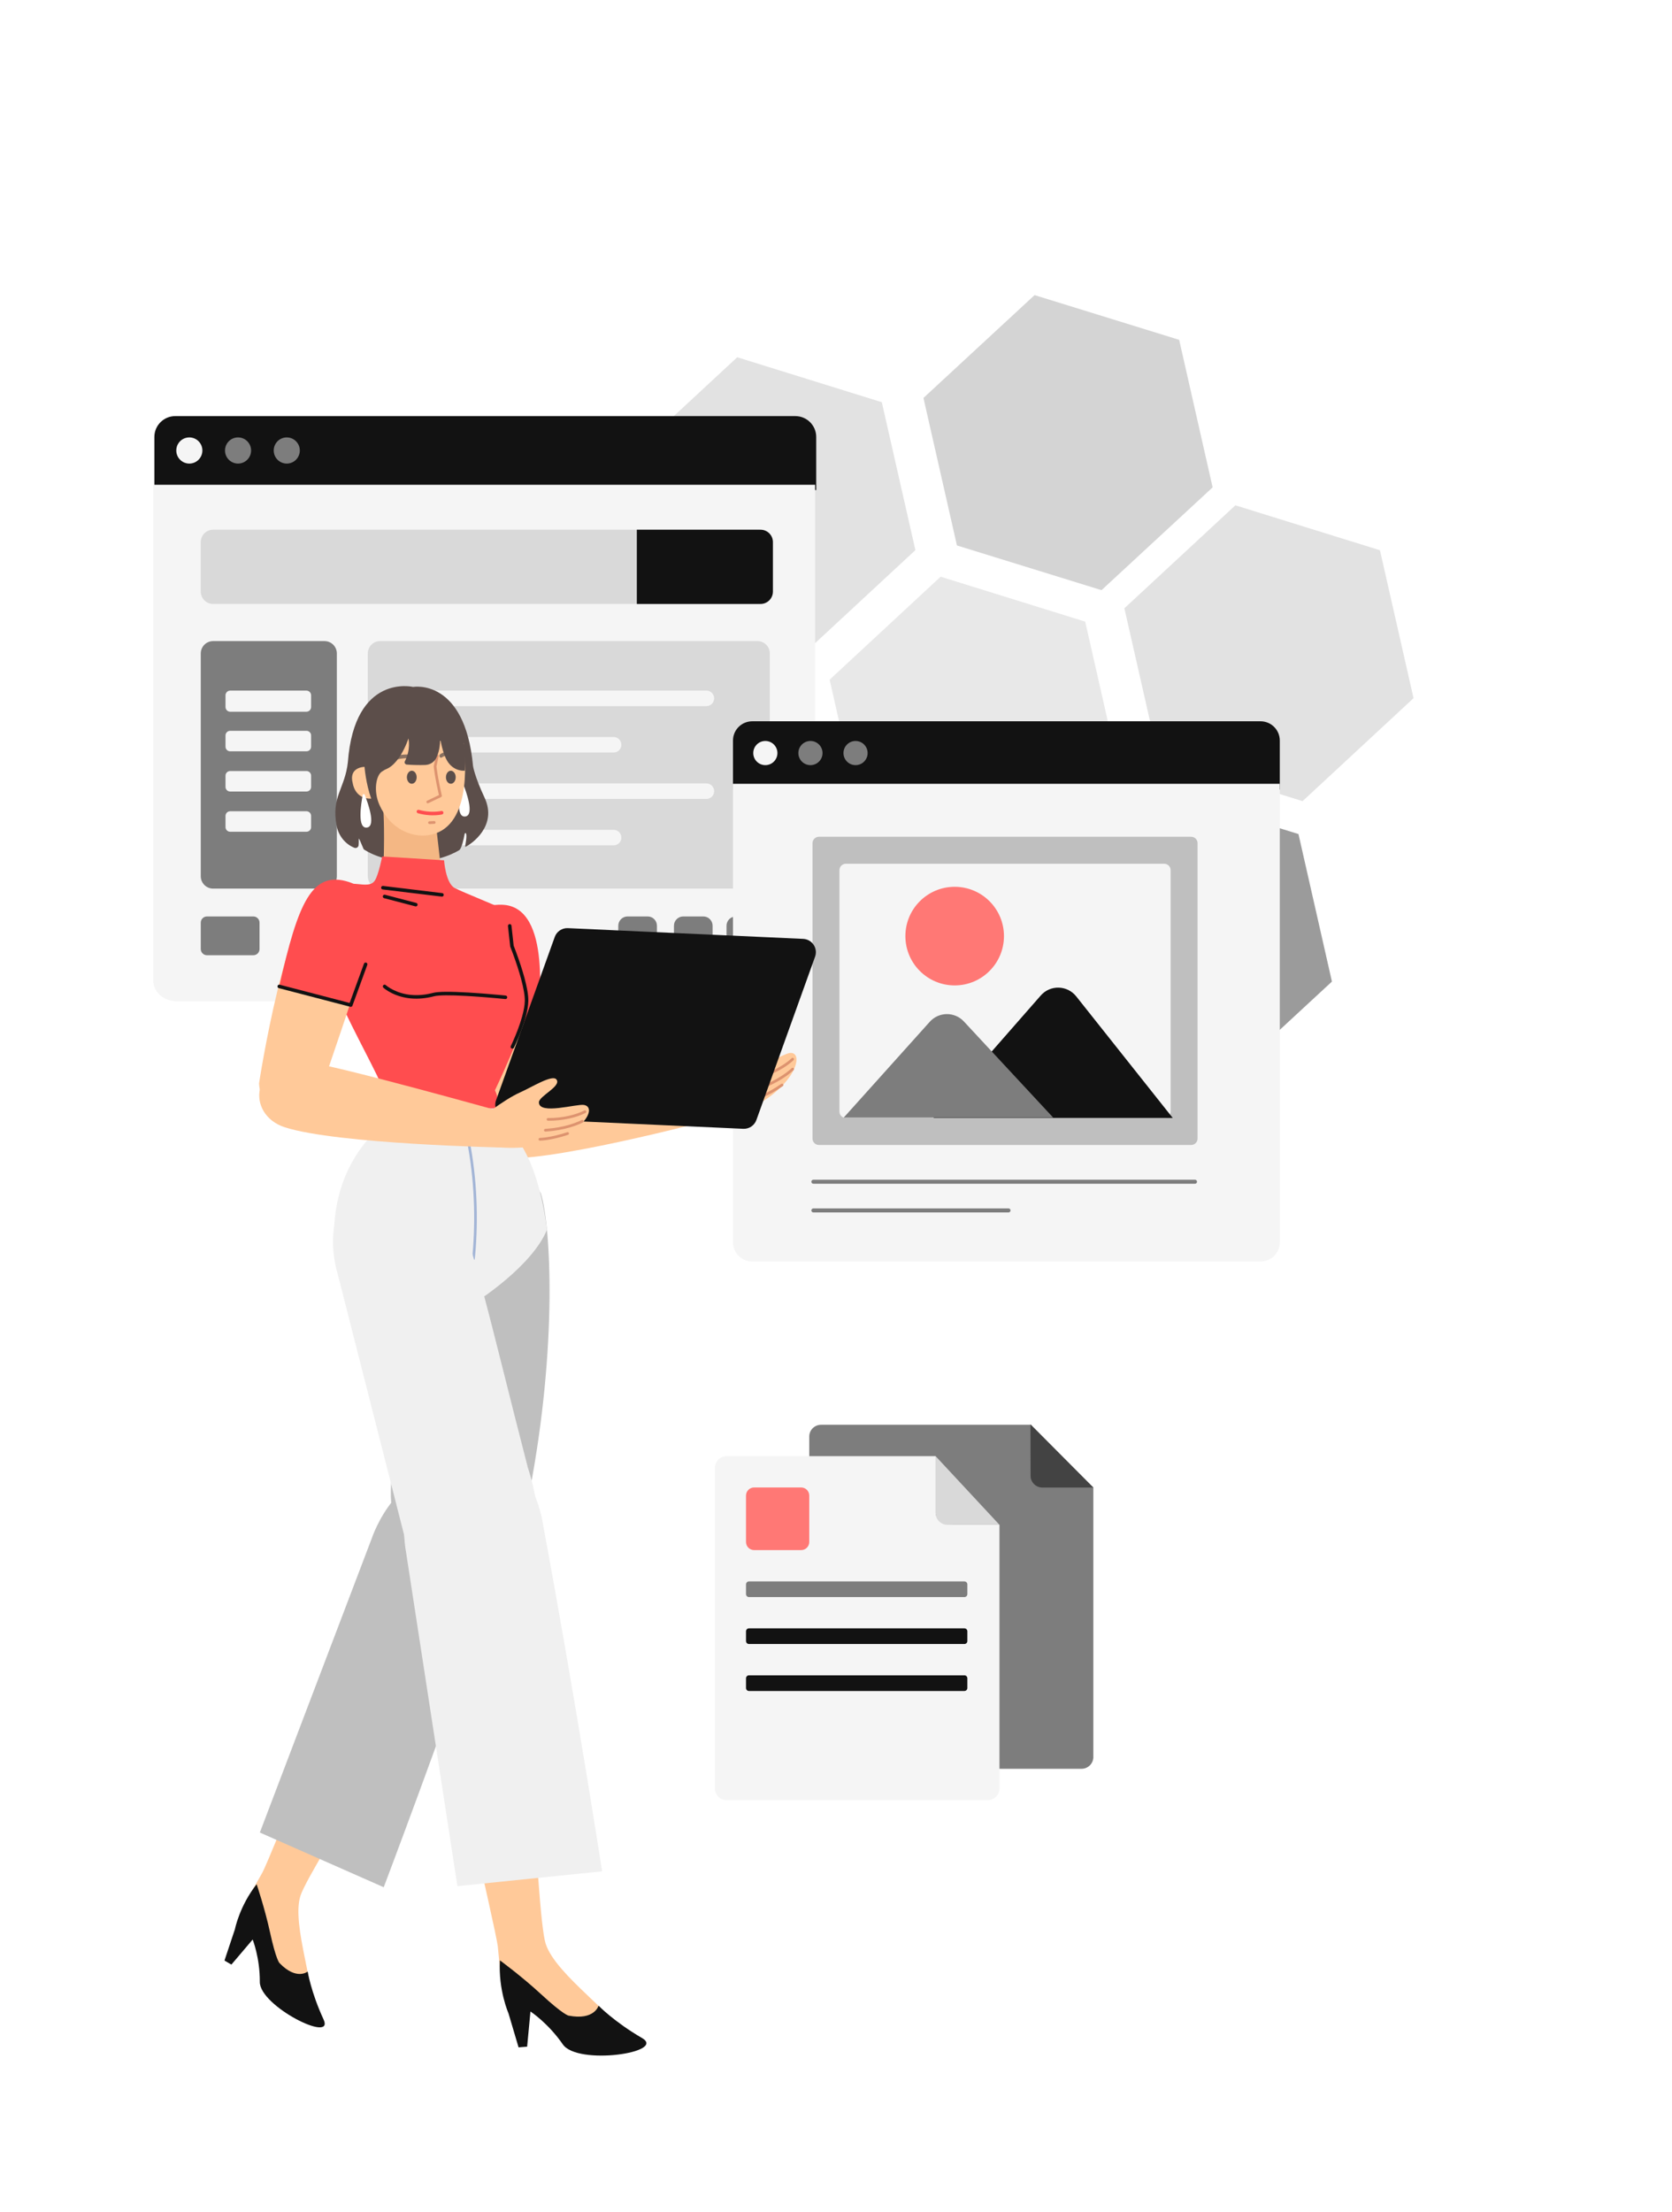 <svg width="540" height="714" viewBox="0 0 540 714" fill="none" xmlns="http://www.w3.org/2000/svg">
<g filter="url(#filter0_ddd_139_174370)">
<path opacity="0.179" fill-rule="evenodd" clip-rule="evenodd" d="M350.483 182.685L303.789 168.176L267.943 201.417L278.791 249.168L325.486 263.677L361.332 230.436L350.483 182.685Z" fill="#7D7D7D"/>
<path opacity="0.222" fill-rule="evenodd" clip-rule="evenodd" d="M445.679 159.638L398.985 145.129L363.139 178.371L373.987 226.121L420.682 240.63L456.528 207.389L445.679 159.638Z" fill="#7D7D7D"/>
<path opacity="0.222" fill-rule="evenodd" clip-rule="evenodd" d="M284.795 111.841L238.101 97.331L202.255 130.573L213.103 178.323L259.797 192.832L295.643 159.591L284.795 111.841Z" fill="#7D7D7D"/>
<path opacity="0.332" fill-rule="evenodd" clip-rule="evenodd" d="M334.132 77.273L298.245 110.464L309.056 158.087L355.753 172.521L391.64 139.33L380.83 91.706L334.132 77.273Z" fill="#7D7D7D"/>
<path opacity="0.275" fill-rule="evenodd" clip-rule="evenodd" d="M246.196 295.988L257.007 343.612L303.704 358.044L339.591 324.853L328.781 277.23L282.084 262.796L246.196 295.988Z" fill="#7D7D7D"/>
<path opacity="0.768" fill-rule="evenodd" clip-rule="evenodd" d="M336.777 270.014L347.587 317.638L394.284 332.071L430.171 298.88L419.361 251.256L372.663 236.823L336.777 270.014Z" fill="#7D7D7D"/>
<g clip-path="url(#clip0_139_174370)">
<path fill-rule="evenodd" clip-rule="evenodd" d="M263.609 140.191H49.859V123.057C49.859 119.341 52.884 116.327 56.615 116.327H256.854C260.585 116.327 263.609 119.341 263.609 123.057V140.191Z" fill="#121212"/>
<path fill-rule="evenodd" clip-rule="evenodd" d="M255.727 305.247H57.023C52.868 305.247 49.5 302.238 49.5 298.526V138.5H263.25V298.526C263.25 302.238 259.882 305.247 255.727 305.247Z" fill="#F5F5F5"/>
<path fill-rule="evenodd" clip-rule="evenodd" d="M65.361 127.433C65.361 129.765 63.474 131.656 61.147 131.656C58.82 131.656 56.934 129.765 56.934 127.433C56.934 125.1 58.82 123.209 61.147 123.209C63.474 123.209 65.361 125.1 65.361 127.433Z" fill="#F5F5F5"/>
<path fill-rule="evenodd" clip-rule="evenodd" d="M81.095 127.433C81.095 129.765 79.209 131.656 76.882 131.656C74.555 131.656 72.669 129.765 72.669 127.433C72.669 125.1 74.555 123.209 76.882 123.209C79.209 123.209 81.095 125.1 81.095 127.433Z" fill="#7D7D7D"/>
<path fill-rule="evenodd" clip-rule="evenodd" d="M96.83 127.433C96.83 129.765 94.944 131.656 92.617 131.656C90.29 131.656 88.404 129.765 88.404 127.433C88.404 125.1 90.29 123.209 92.617 123.209C94.944 123.209 96.83 125.1 96.83 127.433Z" fill="#7D7D7D"/>
<path d="M244.632 153.004H68.837C66.631 153.004 64.842 154.792 64.842 156.999V172.98C64.842 175.187 66.631 176.976 68.837 176.976H244.632C246.838 176.976 248.627 175.187 248.627 172.98V156.999C248.627 154.792 246.838 153.004 244.632 153.004Z" fill="#D9D9D9"/>
<path d="M205.677 153.004H245.631C247.837 153.004 249.626 154.792 249.626 156.999V172.98C249.626 175.187 247.837 176.976 245.631 176.976H205.677V153.004Z" fill="#121212"/>
<path d="M104.795 188.962H68.837C66.631 188.962 64.842 190.75 64.842 192.957V264.873C64.842 267.079 66.631 268.868 68.837 268.868H104.795C107.002 268.868 108.79 267.079 108.79 264.873V192.957C108.79 190.75 107.002 188.962 104.795 188.962Z" fill="#7D7D7D"/>
<path d="M244.632 188.962H122.774C120.568 188.962 118.779 190.75 118.779 192.957V264.873C118.779 267.079 120.568 268.868 122.774 268.868H244.632C246.838 268.868 248.627 267.079 248.627 264.873V192.957C248.627 190.75 246.838 188.962 244.632 188.962Z" fill="#D9D9D9"/>
<path d="M228.144 204.943H133.268C131.886 204.943 130.765 206.064 130.765 207.447C130.765 208.829 131.886 209.95 133.268 209.95H228.144C229.527 209.95 230.648 208.829 230.648 207.447C230.648 206.064 229.527 204.943 228.144 204.943Z" fill="#F5F5F5"/>
<path d="M228.144 234.908H133.268C131.886 234.908 130.765 236.029 130.765 237.412C130.765 238.794 131.886 239.915 133.268 239.915H228.144C229.527 239.915 230.648 238.794 230.648 237.412C230.648 236.029 229.527 234.908 228.144 234.908Z" fill="#F5F5F5"/>
<path d="M198.179 219.925H133.268C131.886 219.925 130.765 221.046 130.765 222.429C130.765 223.812 131.886 224.933 133.268 224.933H198.179C199.562 224.933 200.683 223.812 200.683 222.429C200.683 221.046 199.562 219.925 198.179 219.925Z" fill="#F5F5F5"/>
<path d="M198.179 249.89H133.268C131.886 249.89 130.765 251.011 130.765 252.394C130.765 253.777 131.886 254.898 133.268 254.898H198.179C199.562 254.898 200.683 253.777 200.683 252.394C200.683 251.011 199.562 249.89 198.179 249.89Z" fill="#F5F5F5"/>
<path d="M81.822 277.858H66.84C65.736 277.858 64.842 278.752 64.842 279.855V288.378C64.842 289.482 65.736 290.376 66.84 290.376H81.822C82.925 290.376 83.82 289.482 83.82 288.378V279.855C83.82 278.752 82.925 277.858 81.822 277.858Z" fill="#7D7D7D"/>
<path d="M98.953 204.943H74.358C73.515 204.943 72.832 205.626 72.832 206.468V210.24C72.832 211.082 73.515 211.765 74.358 211.765H98.953C99.796 211.765 100.478 211.082 100.478 210.24V206.468C100.478 205.626 99.796 204.943 98.953 204.943Z" fill="#F5F5F5"/>
<path d="M98.977 217.928H74.334C73.505 217.928 72.832 218.6 72.832 219.43V223.041C72.832 223.871 73.505 224.543 74.334 224.543H98.977C99.806 224.543 100.478 223.871 100.478 223.041V219.43C100.478 218.6 99.806 217.928 98.977 217.928Z" fill="#F5F5F5"/>
<path d="M98.977 230.913H74.334C73.505 230.913 72.832 231.585 72.832 232.414V236.026C72.832 236.856 73.505 237.528 74.334 237.528H98.977C99.806 237.528 100.478 236.856 100.478 236.026V232.414C100.478 231.585 99.806 230.913 98.977 230.913Z" fill="#F5F5F5"/>
<path d="M98.977 243.897H74.334C73.505 243.897 72.832 244.57 72.832 245.399V249.011C72.832 249.84 73.505 250.513 74.334 250.513H98.977C99.806 250.513 100.478 249.84 100.478 249.011V245.399C100.478 244.57 99.806 243.897 98.977 243.897Z" fill="#F5F5F5"/>
<path d="M244.132 277.857H237.64C235.985 277.857 234.643 279.199 234.643 280.854V287.379C234.643 289.034 235.985 290.376 237.64 290.376H244.132C245.787 290.376 247.129 289.034 247.129 287.379V280.854C247.129 279.199 245.787 277.857 244.132 277.857Z" fill="#7D7D7D"/>
<path d="M227.152 277.857H220.66C219.005 277.857 217.663 279.199 217.663 280.854V287.379C217.663 289.034 219.005 290.376 220.66 290.376H227.152C228.807 290.376 230.148 289.034 230.148 287.379V280.854C230.148 279.199 228.807 277.857 227.152 277.857Z" fill="#7D7D7D"/>
<path d="M209.173 277.857H202.681C201.026 277.857 199.684 279.199 199.684 280.854V287.379C199.684 289.034 201.026 290.376 202.681 290.376H209.173C210.828 290.376 212.169 289.034 212.169 287.379V280.854C212.169 279.199 210.828 277.857 209.173 277.857Z" fill="#7D7D7D"/>
</g>
<path d="M332.807 441.955H265.193C263.078 441.955 261.364 443.652 261.364 445.746V549.227C261.364 551.321 263.078 553.018 265.193 553.018H349.284C351.399 553.018 353.113 551.321 353.113 549.227V462.215L332.807 441.955Z" fill="#7D7D7D"/>
<path d="M332.807 441.797L332.839 458.431C332.839 460.525 334.554 462.223 336.669 462.223H353.113" fill="#434343"/>
<path d="M302.175 452.094H234.716C232.601 452.094 230.887 453.792 230.887 455.886V559.366C230.887 561.46 232.601 563.158 234.716 563.158H318.966C321.081 563.158 322.796 561.46 322.796 559.366V474.249H308.079C305.965 474.249 302.175 472.552 302.175 470.457V452.094Z" fill="#F5F5F5"/>
<path d="M258.736 462.194H243.564C242.113 462.194 240.938 463.362 240.938 464.803V479.808C240.938 481.249 242.113 482.416 243.564 482.416H258.736C260.186 482.416 261.362 481.249 261.362 479.808V464.803C261.362 463.362 260.186 462.194 258.736 462.194Z" fill="#FF7875"/>
<path d="M311.469 492.527H241.891C241.365 492.527 240.938 492.951 240.938 493.475V496.636C240.938 497.159 241.365 497.583 241.891 497.583H311.469C311.996 497.583 312.423 497.159 312.423 496.636V493.475C312.423 492.951 311.996 492.527 311.469 492.527Z" fill="#7D7D7D"/>
<path d="M311.469 507.677H241.891C241.365 507.677 240.938 508.101 240.938 508.624V511.785C240.938 512.308 241.365 512.732 241.891 512.732H311.469C311.996 512.732 312.423 512.308 312.423 511.785V508.624C312.423 508.101 311.996 507.677 311.469 507.677Z" fill="#121212"/>
<path d="M311.469 522.843H241.891C241.365 522.843 240.938 523.267 240.938 523.79V526.951C240.938 527.474 241.365 527.899 241.891 527.899H311.469C311.996 527.899 312.423 527.474 312.423 526.951V523.79C312.423 523.267 311.996 522.843 311.469 522.843Z" fill="#121212"/>
<path d="M302.176 452.094V470.457C302.176 472.551 303.89 474.249 306.005 474.249H322.796" fill="#D9D9D9"/>
<g filter="url(#filter1_d_139_174370)">
<path fill-rule="evenodd" clip-rule="evenodd" d="M413.329 234.891H236.729V219.067C236.729 215.635 239.512 212.852 242.945 212.852H407.113C410.546 212.852 413.329 215.635 413.329 219.067V234.891Z" fill="#121212"/>
<path fill-rule="evenodd" clip-rule="evenodd" d="M407.113 387.251H242.945C239.512 387.251 236.729 384.469 236.729 381.036V233.038H413.329V381.036C413.329 384.469 410.546 387.251 407.113 387.251Z" fill="#F5F5F5"/>
<path fill-rule="evenodd" clip-rule="evenodd" d="M251.081 223.108C251.081 225.263 249.334 227.009 247.18 227.009C245.026 227.009 243.279 225.263 243.279 223.108C243.279 220.954 245.026 219.208 247.18 219.208C249.334 219.208 251.081 220.954 251.081 223.108Z" fill="#F5F5F5"/>
<path fill-rule="evenodd" clip-rule="evenodd" d="M265.649 223.108C265.649 225.263 263.902 227.009 261.748 227.009C259.593 227.009 257.847 225.263 257.847 223.108C257.847 220.954 259.593 219.208 261.748 219.208C263.902 219.208 265.649 220.954 265.649 223.108Z" fill="#7D7D7D"/>
<path fill-rule="evenodd" clip-rule="evenodd" d="M280.216 223.108C280.216 225.263 278.47 227.009 276.316 227.009C274.161 227.009 272.415 225.263 272.415 223.108C272.415 220.954 274.161 219.208 276.316 219.208C278.47 219.208 280.216 220.954 280.216 223.108Z" fill="#7D7D7D"/>
<path fill-rule="evenodd" clip-rule="evenodd" d="M384.704 349.628H264.483C263.338 349.628 262.411 348.7 262.411 347.556V252.207C262.411 251.063 263.338 250.136 264.483 250.136H384.704C385.849 250.136 386.776 251.063 386.776 252.207V347.556C386.776 348.7 385.849 349.628 384.704 349.628Z" fill="#BFBFBF"/>
<path fill-rule="evenodd" clip-rule="evenodd" d="M375.999 340.922H273.188C272.044 340.922 271.116 339.995 271.116 338.851V260.913C271.116 259.769 272.044 258.841 273.188 258.841H375.999C377.143 258.841 378.071 259.769 378.071 260.913V338.851C378.071 339.995 377.143 340.922 375.999 340.922Z" fill="#F5F5F5"/>
<path fill-rule="evenodd" clip-rule="evenodd" d="M301.476 340.913H378.76L347.582 301.656C344.686 298.01 339.196 297.877 336.127 301.378L301.476 340.913Z" fill="#121212"/>
<path fill-rule="evenodd" clip-rule="evenodd" d="M272.469 340.822H340.167L311.306 309.764C308.32 306.55 303.22 306.593 300.289 309.856L272.469 340.822Z" fill="#7D7D7D"/>
<path fill-rule="evenodd" clip-rule="evenodd" d="M324.246 282.202C324.246 290.993 317.12 298.12 308.329 298.12C299.538 298.12 292.411 290.993 292.411 282.202C292.411 273.411 299.538 266.285 308.329 266.285C317.12 266.285 324.246 273.411 324.246 282.202Z" fill="#FF7875"/>
<path d="M385.948 360.848C386.306 360.848 386.596 361.138 386.596 361.496C386.596 361.84 386.326 362.122 385.986 362.142L385.948 362.143H262.69C262.333 362.143 262.043 361.853 262.043 361.496C262.043 361.151 262.313 360.869 262.652 360.849L262.69 360.848H385.948Z" fill="#7D7D7D"/>
<path d="M325.72 370.109C326.078 370.109 326.367 370.399 326.367 370.757C326.367 371.102 326.098 371.383 325.758 371.403L325.72 371.404H262.69C262.333 371.404 262.043 371.114 262.043 370.757C262.043 370.412 262.313 370.13 262.652 370.11L262.69 370.109H325.72Z" fill="#7D7D7D"/>
</g>
<g clip-path="url(#clip1_139_174370)">
<path fill-rule="evenodd" clip-rule="evenodd" d="M123.189 258.789C125.388 259.445 126.766 259.916 131.399 260.177C139.588 260.639 145.511 258.134 148.286 256.475C149.071 256.004 149.739 252.973 150.073 251.175C150.123 250.903 150.511 250.899 150.568 251.169C150.887 252.674 150.017 255.522 150.301 255.394C152.176 254.556 160.784 248.654 156.497 239.503C153.244 232.558 152.779 229.319 152.779 229.319C150.144 200.775 133.413 203.758 133.413 203.758C133.413 203.758 114.513 199.232 112.345 228.085C111.416 236.571 106.923 239.194 108.722 248.589C109.328 251.761 111.431 254.449 114.426 255.684C115.027 255.93 115.703 255.56 115.813 254.922C116.062 252.617 115.288 251.074 117.457 256.166C117.457 256.166 119.612 257.721 123.189 258.789Z" fill="#5C4E4A"/>
<path fill-rule="evenodd" clip-rule="evenodd" d="M148.925 235.053C148.988 234.728 149.433 234.687 149.556 234.995C150.632 237.711 153.258 245.058 150.353 245.57C147.075 246.148 148.354 238.018 148.925 235.053Z" fill="white"/>
<path fill-rule="evenodd" clip-rule="evenodd" d="M123.882 261.332C124.298 247.997 123.742 242.814 123.742 242.814L140.612 246.552L142.211 260.593C142.801 265.763 139 270.394 133.822 270.816C128.345 271.264 123.711 266.831 123.882 261.332Z" fill="#F4B784"/>
<path fill-rule="evenodd" clip-rule="evenodd" d="M130.097 217.549C130.097 217.549 128.734 215.982 132.465 218.208C135.131 219.8 138.214 220.164 140.87 220.835C148.229 222.695 146.648 221.928 149.8 221.928C150.444 228.4 152.141 249.731 138.214 251.634C132.797 252.373 125.959 249.517 122.546 241.84C120.484 237.201 121.53 232.197 123.362 231.082C129.4 227.409 129.027 224.136 130.097 217.549Z" fill="#FFC999"/>
<path d="M141.325 225.573C141.538 225.618 141.682 225.81 141.672 226.021L141.663 226.092L140.961 229.422L141.032 230.007C141.101 230.546 141.191 231.176 141.306 231.892L141.467 232.858C141.778 234.663 142.182 236.661 142.692 238.824C142.74 239.027 142.639 239.235 142.45 239.322L141.524 239.757L139.886 240.539L138.348 241.284C138.131 241.391 137.869 241.3 137.763 241.083C137.656 240.865 137.747 240.603 137.964 240.496L138.95 240.018C139.506 239.748 140.067 239.479 140.612 239.22L141.758 238.678L141.702 238.435C141.207 236.284 140.817 234.301 140.52 232.514L140.441 232.031L140.348 231.431C140.289 231.045 140.238 230.687 140.194 230.359L140.106 229.655L140.083 229.443L140.09 229.309L140.806 225.911C140.851 225.698 141.044 225.554 141.254 225.563L141.325 225.573Z" fill="#DD936F"/>
<path d="M134.586 243.844C134.67 243.54 134.984 243.36 135.288 243.444C137.678 244.098 139.921 244.18 141.805 243.929L142.044 243.895C142.263 243.861 142.42 243.831 142.508 243.81C142.815 243.736 143.123 243.926 143.196 244.233C143.269 244.54 143.08 244.849 142.773 244.922L142.635 244.952C142.473 244.985 142.245 245.024 141.955 245.063C139.93 245.332 137.537 245.245 134.987 244.547C134.683 244.463 134.503 244.149 134.586 243.844Z" fill="#FF4D4F"/>
<path d="M140.219 247.067C140.46 247.056 140.665 247.243 140.677 247.485C140.687 247.702 140.537 247.891 140.331 247.934L140.26 247.943L138.735 248.015C138.494 248.027 138.289 247.84 138.277 247.598C138.267 247.38 138.417 247.192 138.623 247.149L138.694 247.139L140.219 247.067Z" fill="#DD936F"/>
<path fill-rule="evenodd" clip-rule="evenodd" d="M113.949 234.967C112.449 229.558 117.727 229.57 117.727 229.57C117.727 229.57 118.162 235.026 119.889 239.822C114.609 239.984 113.949 234.967 113.949 234.967Z" fill="#FFC999"/>
<path fill-rule="evenodd" clip-rule="evenodd" d="M117.151 238.628C117.214 238.303 117.659 238.262 117.781 238.57C118.858 241.287 121.483 248.633 118.578 249.146C115.301 249.723 116.58 241.593 117.151 238.628Z" fill="white"/>
<path fill-rule="evenodd" clip-rule="evenodd" d="M172.121 342.029C172.121 342.029 174.185 300.766 173.831 293.035C172.976 274.364 162.424 270.86 154.374 277.841C144.67 286.255 152.364 344.533 152.364 344.533C152.364 344.533 153.9 351.104 162.481 351.882C172.625 352.8 172.121 342.029 172.121 342.029Z" fill="#FFC999"/>
<path fill-rule="evenodd" clip-rule="evenodd" d="M173.765 312.057C173.782 308.183 178.623 274.592 162.155 274.08C149.585 273.689 148.184 284.928 149.904 312.743L173.765 312.057Z" fill="#FF4D4F"/>
<path fill-rule="evenodd" clip-rule="evenodd" d="M243.62 339.167C243.62 339.167 232.268 344.339 225.693 343C220.317 341.905 223.495 336.48 223.495 336.48C223.495 336.48 229.451 327.773 234.193 323.773C237.3 321.149 242.464 315.282 244.231 316.514C246.536 318.12 240.278 323.256 240.876 325.212C242.088 329.176 252.782 322.134 255.127 321.925C259.713 321.514 257.243 331.841 243.62 339.167Z" fill="#FFC999"/>
<path d="M255.698 323.61C255.876 323.446 256.153 323.457 256.317 323.635C256.481 323.812 256.47 324.09 256.292 324.254C255.321 325.153 254.223 325.974 253.02 326.721C251.341 327.765 249.544 328.616 247.748 329.289C247.244 329.478 246.77 329.641 246.331 329.781L246.009 329.882C245.692 329.978 245.464 330.041 245.339 330.072C245.105 330.131 244.867 329.989 244.808 329.754C244.749 329.519 244.891 329.281 245.126 329.222L245.415 329.143C245.511 329.115 245.625 329.082 245.755 329.042C246.263 328.888 246.83 328.697 247.44 328.468C249.186 327.813 250.932 326.987 252.558 325.976C253.715 325.257 254.77 324.469 255.698 323.61Z" fill="#DD936F"/>
<path d="M255.693 326.829C255.863 326.657 256.14 326.656 256.312 326.826C256.484 326.997 256.485 327.274 256.315 327.446L256.122 327.631C256.058 327.69 255.981 327.76 255.891 327.839C255.547 328.143 255.136 328.48 254.657 328.842C253.293 329.874 251.657 330.904 249.747 331.865C248.431 332.527 247.027 333.133 245.536 333.671C245.308 333.753 245.057 333.635 244.975 333.407C244.893 333.179 245.011 332.928 245.239 332.846C246.697 332.32 248.068 331.728 249.354 331.081C251.215 330.145 252.806 329.143 254.129 328.143C254.513 327.852 254.851 327.579 255.142 327.329L255.461 327.047C255.573 326.946 255.65 326.873 255.693 326.829Z" fill="#DD936F"/>
<path d="M252.337 331.905C252.537 331.768 252.809 331.82 252.946 332.02C253.082 332.22 253.031 332.493 252.831 332.629C250.641 334.127 248.642 335.261 246.872 336.08C246.339 336.327 245.858 336.53 245.435 336.693L245.228 336.772C244.94 336.878 244.74 336.943 244.632 336.974C244.4 337.041 244.157 336.906 244.091 336.674C244.024 336.441 244.159 336.198 244.391 336.131L244.63 336.054C244.684 336.036 244.746 336.014 244.815 335.989L244.924 335.949C245.375 335.782 245.903 335.563 246.504 335.284C248.23 334.485 250.187 333.376 252.337 331.905Z" fill="#DD936F"/>
<path fill-rule="evenodd" clip-rule="evenodd" d="M232.268 331.437C232.268 331.437 173.615 332.048 166.057 333.664C147.315 337.671 150.944 355.562 164.371 355.903C182.236 356.356 233.826 342.451 233.826 342.451L232.268 331.437Z" fill="#FFC999"/>
<path fill-rule="evenodd" clip-rule="evenodd" d="M115.099 512.353C115.201 512.099 87.129 582.151 84.79 586.429C78.407 598.104 76.19 598.97 80.713 605.482C81.872 607.151 84.768 607.577 85.734 611.807C88.381 623.381 96.065 633.331 99.789 629.561C102.905 625.828 93.928 603.537 97.042 593.991C100.278 584.075 146.819 513.592 148.09 504.557C149.956 491.289 144.119 464.464 115.099 512.353Z" fill="#FFC999"/>
<path fill-rule="evenodd" clip-rule="evenodd" d="M75.88 604.781C75.88 604.781 77.33 597.33 82.882 590.285C82.882 590.285 85.499 597.968 87.192 605.739C89.148 614.711 90.263 615.726 90.263 615.726C95.777 621.458 99.371 618.472 99.371 618.472C99.371 618.472 100.43 625.14 104.502 633.935C108.15 641.811 83.862 629.631 83.911 621.824C83.96 614.016 81.601 608.139 81.601 608.139L74.73 616.227L72.5 614.915L75.88 604.781Z" fill="#121212"/>
<path fill-rule="evenodd" clip-rule="evenodd" d="M120.049 478.677L83.922 573.593L123.931 591.255C123.931 591.255 142.486 542.355 159.877 492.022C159.877 492.022 169.974 467.376 149.408 459.713C128.842 452.047 120.049 478.677 120.049 478.677Z" fill="#BFBFBF"/>
<path fill-rule="evenodd" clip-rule="evenodd" d="M171.034 463.579C180.136 416.189 177.87 377.727 174.696 367.286C174.696 367.286 167.155 352.186 150.841 360.265C131.821 369.688 131.819 386.194 131.819 386.194L126.314 460.71C126.076 466.815 124.837 485.724 148.239 488.056C171.274 490.352 170.844 464.566 171.034 463.579Z" fill="#BFBFBF"/>
<path fill-rule="evenodd" clip-rule="evenodd" d="M125.348 340.628C134.34 342.823 156.972 341.345 159.643 340.199C162.314 339.052 159.858 333.974 159.858 333.974C159.858 333.974 169.777 313.178 170.158 307.446C170.54 301.715 165.436 288.755 165.436 288.755C165.436 288.755 166.767 277.536 163.716 276.023C159.906 274.135 149.829 270.209 146.872 268.68C143.915 267.151 143.42 259.731 143.42 259.731L123.432 258.492C123.432 258.492 122.32 264.168 121.141 266.134C118.853 269.955 112.179 264.362 106.441 269.871C93.995 281.819 115.547 315.244 123.319 332.509C123.319 332.509 120.592 336.706 125.348 340.628Z" fill="#FF4D4F"/>
<path d="M123.728 268.01L142.807 270.315C143.12 270.353 143.344 270.638 143.306 270.951C143.271 271.239 143.029 271.45 142.748 271.454L142.671 271.45L123.591 269.145C123.278 269.107 123.055 268.823 123.093 268.509C123.127 268.222 123.369 268.01 123.651 268.006L123.728 268.01Z" fill="#121212"/>
<path d="M123.649 271.264C123.722 270.983 123.99 270.806 124.27 270.84L124.346 270.855L134.434 273.489C134.739 273.569 134.922 273.881 134.842 274.187C134.769 274.467 134.501 274.644 134.222 274.61L134.145 274.596L124.058 271.961C123.752 271.881 123.57 271.569 123.649 271.264Z" fill="#121212"/>
<path d="M123.792 300.057C124.006 299.825 124.367 299.81 124.599 300.025L124.753 300.157C124.865 300.248 125.019 300.366 125.215 300.505C125.747 300.883 126.381 301.262 127.113 301.617C130.493 303.255 134.626 303.806 139.464 302.627L139.858 302.527C141.573 302.079 145.573 302.083 151.257 302.415C152.663 302.497 154.135 302.598 155.65 302.714L156.564 302.785C157.994 302.898 159.39 303.019 160.711 303.14L162.531 303.312L163.308 303.39C163.621 303.422 163.85 303.703 163.817 304.017C163.785 304.331 163.504 304.56 163.191 304.527L161.259 304.339L159.267 304.158C158.359 304.078 157.424 304 156.474 303.925L154.664 303.786C153.77 303.721 152.893 303.661 152.038 303.608L150.445 303.515C145.42 303.24 141.799 303.247 140.255 303.607L140.146 303.634C134.864 305.013 130.323 304.442 126.616 302.646C125.825 302.263 125.137 301.851 124.555 301.438L124.31 301.26C124.085 301.091 123.923 300.956 123.824 300.865C123.592 300.651 123.578 300.289 123.792 300.057Z" fill="#121212"/>
<path d="M164.56 280.335C164.848 280.303 165.109 280.491 165.177 280.764L165.19 280.84L165.9 287.31L166.076 287.758C166.206 288.092 166.348 288.463 166.499 288.866L166.614 289.174C167.17 290.669 167.727 292.254 168.246 293.861C168.665 295.156 169.042 296.412 169.367 297.609C170.215 300.732 170.672 303.304 170.634 305.165C170.603 306.67 170.283 308.465 169.72 310.494C169.342 311.857 168.863 313.295 168.307 314.775C167.801 316.121 167.26 317.428 166.718 318.647L166.392 319.368L166.108 319.979C166.057 320.087 166.018 320.167 165.993 320.218C165.854 320.502 165.512 320.619 165.229 320.48C164.946 320.341 164.829 319.998 164.968 319.715L165.161 319.31C165.285 319.045 165.42 318.75 165.565 318.428L165.675 318.181C166.208 316.983 166.741 315.696 167.238 314.373C167.783 312.922 168.252 311.515 168.62 310.188C169.159 308.243 169.464 306.537 169.492 305.141C169.527 303.416 169.086 300.934 168.265 297.909C167.945 296.73 167.573 295.492 167.16 294.213C166.732 292.888 166.278 291.577 165.819 290.321L165.544 289.573C165.39 289.159 165.245 288.775 165.11 288.427L164.811 287.664L164.774 287.513L164.055 280.965C164.021 280.651 164.247 280.369 164.56 280.335Z" fill="#121212"/>
<path fill-rule="evenodd" clip-rule="evenodd" d="M176.625 379.091C176.625 379.091 174.355 354.04 162.891 345.514L123.124 345.787C123.124 345.787 104.176 359.13 108.462 390.037L143.079 398.36L154.119 402.056C154.119 402.056 171.695 390.896 176.625 379.091Z" fill="#F0F0F0"/>
<path fill-rule="evenodd" clip-rule="evenodd" d="M122.297 346.315L163.335 346.252L159.906 339.813L122.933 340.113L122.297 346.315Z" fill="#E4EBF7"/>
<path d="M150.517 346.823C150.748 346.771 150.977 346.917 151.028 347.148C153.936 360.271 154.472 373.456 153.647 384.894L153.592 385.619C153.546 386.204 153.498 386.744 153.45 387.237L153.364 388.066L153.318 388.46C153.288 388.695 153.074 388.861 152.839 388.831C152.605 388.801 152.439 388.586 152.469 388.351L152.531 387.807L152.57 387.44C152.646 386.691 152.722 385.818 152.793 384.832C153.612 373.471 153.08 360.365 150.192 347.334C150.14 347.103 150.286 346.874 150.517 346.823Z" fill="#A3B5D6"/>
<path d="M163.118 345.822C163.354 345.82 163.548 346.01 163.55 346.247C163.552 346.46 163.398 346.639 163.195 346.674L163.125 346.68L122.434 347.035C122.197 347.038 122.004 346.847 122.002 346.61C122 346.397 122.154 346.219 122.357 346.184L122.426 346.178L163.118 345.822Z" fill="#A3B5D6"/>
<path fill-rule="evenodd" clip-rule="evenodd" d="M141.843 526.389C141.775 526.103 160.188 605.081 160.762 610.29C162.33 624.505 160.913 626.635 168.904 629.575C170.95 630.328 173.761 628.916 177.215 632.041C186.669 640.595 199.555 644.61 200.512 638.994C200.958 633.784 179.335 619.707 176.201 609.384C172.944 598.659 170.522 507.902 166.08 499.166C159.555 486.336 137.906 466.332 141.843 526.389Z" fill="#FFC999"/>
<path fill-rule="evenodd" clip-rule="evenodd" d="M164.217 631.94C164.217 631.94 160.906 624.487 161.458 614.86C161.458 614.86 168.489 620.008 174.762 625.8C182.007 632.491 183.612 632.695 183.612 632.695C191.993 634.337 193.317 629.491 193.317 629.491C193.317 629.491 198.354 634.706 207.353 639.933C215.41 644.615 186.538 648.883 181.775 641.982C177.013 635.081 171.318 631.364 171.318 631.364L170.249 642.723L167.479 642.945L164.217 631.94Z" fill="#121212"/>
<path fill-rule="evenodd" clip-rule="evenodd" d="M131.132 483.031L147.73 590.898L194.468 586.119C194.468 586.119 185.863 530.578 175.411 474.315C175.411 474.315 171.77 445.927 148.496 449.705C125.221 453.483 131.132 483.031 131.132 483.031Z" fill="#F0F0F0"/>
<path fill-rule="evenodd" clip-rule="evenodd" d="M170.461 455.718C158.89 411.065 151.475 376.795 145.116 367.931C145.116 367.931 129.677 355.364 118.109 362.457C102.354 372.116 108.891 392.613 108.891 392.613L130.969 479.324C132.705 485.182 136.997 500.102 159.905 494.778C182.456 489.537 170.714 456.691 170.461 455.718Z" fill="#F0F0F0"/>
<path fill-rule="evenodd" clip-rule="evenodd" d="M103.343 334.784C103.343 334.784 116.844 295.743 118.662 288.223C123.053 270.057 113.899 263.739 104.221 268.187C92.555 273.55 83.675 331.659 83.675 331.659C83.675 331.659 83.315 338.398 91.337 341.546C100.819 345.267 103.343 334.784 103.343 334.784Z" fill="#FFC999"/>
<path fill-rule="evenodd" clip-rule="evenodd" d="M113.287 306.467C114.386 302.753 128.411 271.855 112.743 266.754C100.783 262.861 96.3 273.259 90.188 300.447L113.287 306.467Z" fill="#FF4D4F"/>
<path d="M117.549 293.106C117.657 292.809 117.985 292.657 118.281 292.765C118.553 292.864 118.704 293.148 118.644 293.423L118.622 293.498L113.824 306.663C113.732 306.915 113.48 307.066 113.221 307.035L113.143 307.021L90.043 301.001C89.738 300.921 89.555 300.609 89.635 300.303C89.708 300.023 89.976 299.846 90.255 299.879L90.331 299.894L112.929 305.783L117.549 293.106Z" fill="#121212"/>
<path fill-rule="evenodd" clip-rule="evenodd" d="M240.051 346.411L164.057 342.947C161.168 342.815 159.233 339.92 160.211 337.195L179.166 284.473C179.805 282.698 181.522 281.547 183.403 281.632L259.397 285.096C262.286 285.229 264.223 288.124 263.243 290.849L244.288 343.572C243.65 345.345 241.932 346.497 240.051 346.411Z" fill="#121212"/>
<path fill-rule="evenodd" clip-rule="evenodd" d="M172.791 352.05C172.791 352.05 160.448 353.837 154.508 350.712C149.652 348.156 154.218 343.836 154.218 343.836C154.218 343.836 162.367 337.145 168.036 334.63C171.752 332.982 178.348 328.794 179.701 330.472C181.465 332.659 174.024 335.838 174.052 337.884C174.108 342.029 186.342 338.26 188.652 338.716C193.17 339.606 187.916 348.83 172.791 352.05Z" fill="#FFC999"/>
<path d="M188.731 340.494C188.947 340.386 189.21 340.474 189.318 340.691C189.426 340.907 189.338 341.171 189.121 341.279C188.375 341.652 187.586 341.981 186.762 342.27C184.784 342.963 182.672 343.398 180.539 343.627C179.253 343.765 178.144 343.812 177.301 343.805L176.98 343.799C176.738 343.79 176.55 343.586 176.559 343.344C176.568 343.102 176.771 342.914 177.013 342.923L177.113 342.925L177.518 342.928C178.301 342.926 179.3 342.878 180.446 342.755C182.516 342.533 184.564 342.111 186.473 341.442C187.263 341.165 188.018 340.85 188.731 340.494Z" fill="#DD936F"/>
<path d="M187.826 343.583C188.037 343.465 188.304 343.541 188.421 343.753C188.539 343.965 188.462 344.232 188.251 344.349L188.057 344.451L187.985 344.487C187.772 344.592 187.521 344.709 187.232 344.835C186.411 345.191 185.448 345.546 184.348 345.878C181.919 346.61 179.182 347.12 176.164 347.309C175.922 347.324 175.714 347.141 175.699 346.899C175.684 346.657 175.867 346.449 176.109 346.434C179.058 346.249 181.729 345.751 184.096 345.038C185.162 344.717 186.093 344.373 186.884 344.03C187.09 343.94 187.276 343.856 187.439 343.777L187.717 343.64C187.768 343.614 187.804 343.595 187.826 343.583Z" fill="#DD936F"/>
<path d="M183.187 347.517C183.417 347.442 183.664 347.567 183.739 347.797C183.815 348.028 183.689 348.275 183.459 348.351C180.954 349.171 178.729 349.698 176.808 349.991L176.359 350.056C175.57 350.165 174.972 350.213 174.573 350.225L174.376 350.228C174.132 350.227 173.937 350.03 173.938 349.788C173.939 349.57 174.099 349.39 174.307 349.356L174.378 349.351L174.56 349.347C174.664 349.343 174.799 349.335 174.965 349.323C175.449 349.288 176.02 349.224 176.676 349.124C178.55 348.839 180.728 348.322 183.187 347.517Z" fill="#DD936F"/>
<path fill-rule="evenodd" clip-rule="evenodd" d="M164.049 341.45C164.049 341.45 107.564 325.619 99.856 325.056C80.742 323.656 79.231 341.852 92.029 345.936C109.055 351.372 162.468 352.461 162.468 352.461L164.049 341.45Z" fill="#FFC999"/>
<path fill-rule="evenodd" clip-rule="evenodd" d="M142.421 226.613C142.503 226.613 142.587 226.589 142.663 226.537C144.994 224.977 148.607 226.128 148.644 226.14C148.906 226.23 149.184 226.037 149.257 225.715C149.329 225.395 149.171 225.063 148.904 224.976C148.742 224.922 144.861 223.687 142.178 225.484C141.936 225.645 141.849 226.012 141.984 226.304C142.075 226.501 142.245 226.613 142.421 226.613Z" fill="#5C4E4A" fill-opacity="0.72"/>
<path fill-rule="evenodd" clip-rule="evenodd" d="M126.856 227.664C126.612 227.664 126.376 227.552 126.249 227.354C126.062 227.062 126.183 226.696 126.519 226.534C130.234 224.74 135.906 225.971 136.145 226.024C136.515 226.106 136.74 226.434 136.646 226.757C136.55 227.079 136.172 227.276 135.802 227.193C135.749 227.181 130.423 226.03 127.192 227.588C127.086 227.64 126.97 227.664 126.856 227.664Z" fill="#5C4E4A" fill-opacity="0.72"/>
<path fill-rule="evenodd" clip-rule="evenodd" d="M150.1 230.797C150.1 230.797 153.169 210.854 136.672 210.854C118.857 210.854 122.209 230.667 122.209 230.667C128.434 231.339 131.915 220.392 131.915 220.392C131.915 220.392 132.753 223.902 130.763 227.764C130.524 228.227 130.84 228.781 131.362 228.824C133.643 229.012 135.795 229.006 137.304 228.959C138.833 228.911 140.239 228.051 140.903 226.678C141.61 225.215 142.273 222.993 142.099 219.959C142.099 219.959 142.883 225.595 144.798 228.196C147.012 231.204 150.1 230.797 150.1 230.797Z" fill="#5C4E4A"/>
<path fill-rule="evenodd" clip-rule="evenodd" d="M147.174 232.917C147.174 231.757 146.468 230.816 145.597 230.816C144.727 230.816 144.022 231.757 144.022 232.917C144.022 234.078 144.727 235.019 145.597 235.019C146.468 235.019 147.174 234.078 147.174 232.917Z" fill="#5C4E4A"/>
<path fill-rule="evenodd" clip-rule="evenodd" d="M134.566 232.917C134.566 231.757 133.86 230.816 132.99 230.816C132.119 230.816 131.414 231.757 131.414 232.917C131.414 234.078 132.119 235.019 132.99 235.019C133.86 235.019 134.566 234.078 134.566 232.917Z" fill="#5C4E4A"/>
</g>
</g>
<defs>
<filter id="filter0_ddd_139_174370" x="0.5" y="0.5" width="560" height="714" filterUnits="userSpaceOnUse" color-interpolation-filters="sRGB">
<feFlood flood-opacity="0" result="BackgroundImageFix"/>
<feColorMatrix in="SourceAlpha" type="matrix" values="0 0 0 0 0 0 0 0 0 0 0 0 0 0 0 0 0 0 127 0" result="hardAlpha"/>
<feMorphology radius="8" operator="dilate" in="SourceAlpha" result="effect1_dropShadow_139_174370"/>
<feOffset dy="9"/>
<feGaussianBlur stdDeviation="14"/>
<feColorMatrix type="matrix" values="0 0 0 0 0 0 0 0 0 0 0 0 0 0 0 0 0 0 0.05 0"/>
<feBlend mode="normal" in2="BackgroundImageFix" result="effect1_dropShadow_139_174370"/>
<feColorMatrix in="SourceAlpha" type="matrix" values="0 0 0 0 0 0 0 0 0 0 0 0 0 0 0 0 0 0 127 0" result="hardAlpha"/>
<feOffset dy="6"/>
<feGaussianBlur stdDeviation="8"/>
<feColorMatrix type="matrix" values="0 0 0 0 0 0 0 0 0 0 0 0 0 0 0 0 0 0 0.08 0"/>
<feBlend mode="normal" in2="effect1_dropShadow_139_174370" result="effect2_dropShadow_139_174370"/>
<feColorMatrix in="SourceAlpha" type="matrix" values="0 0 0 0 0 0 0 0 0 0 0 0 0 0 0 0 0 0 127 0" result="hardAlpha"/>
<feMorphology radius="4" operator="erode" in="SourceAlpha" result="effect3_dropShadow_139_174370"/>
<feOffset dy="3"/>
<feGaussianBlur stdDeviation="3"/>
<feColorMatrix type="matrix" values="0 0 0 0 0 0 0 0 0 0 0 0 0 0 0 0 0 0 0.12 0"/>
<feBlend mode="normal" in2="effect2_dropShadow_139_174370" result="effect3_dropShadow_139_174370"/>
<feBlend mode="normal" in="SourceGraphic" in2="effect3_dropShadow_139_174370" result="shape"/>
</filter>
<filter id="filter1_d_139_174370" x="206.5" y="183.5" width="237" height="237" filterUnits="userSpaceOnUse" color-interpolation-filters="sRGB">
<feFlood flood-opacity="0" result="BackgroundImageFix"/>
<feColorMatrix in="SourceAlpha" type="matrix" values="0 0 0 0 0 0 0 0 0 0 0 0 0 0 0 0 0 0 127 0" result="hardAlpha"/>
<feOffset dy="2"/>
<feGaussianBlur stdDeviation="4"/>
<feColorMatrix type="matrix" values="0 0 0 0 0 0 0 0 0 0 0 0 0 0 0 0 0 0 0.15 0"/>
<feBlend mode="normal" in2="BackgroundImageFix" result="effect1_dropShadow_139_174370"/>
<feBlend mode="normal" in="SourceGraphic" in2="effect1_dropShadow_139_174370" result="shape"/>
</filter>
<clipPath id="clip0_139_174370">
<rect width="240" height="240" fill="white" transform="translate(36.5 90.5)"/>
</clipPath>
<clipPath id="clip1_139_174370">
<rect width="196" height="475" fill="white" transform="translate(72.5 193.5)"/>
</clipPath>
</defs>
</svg>

